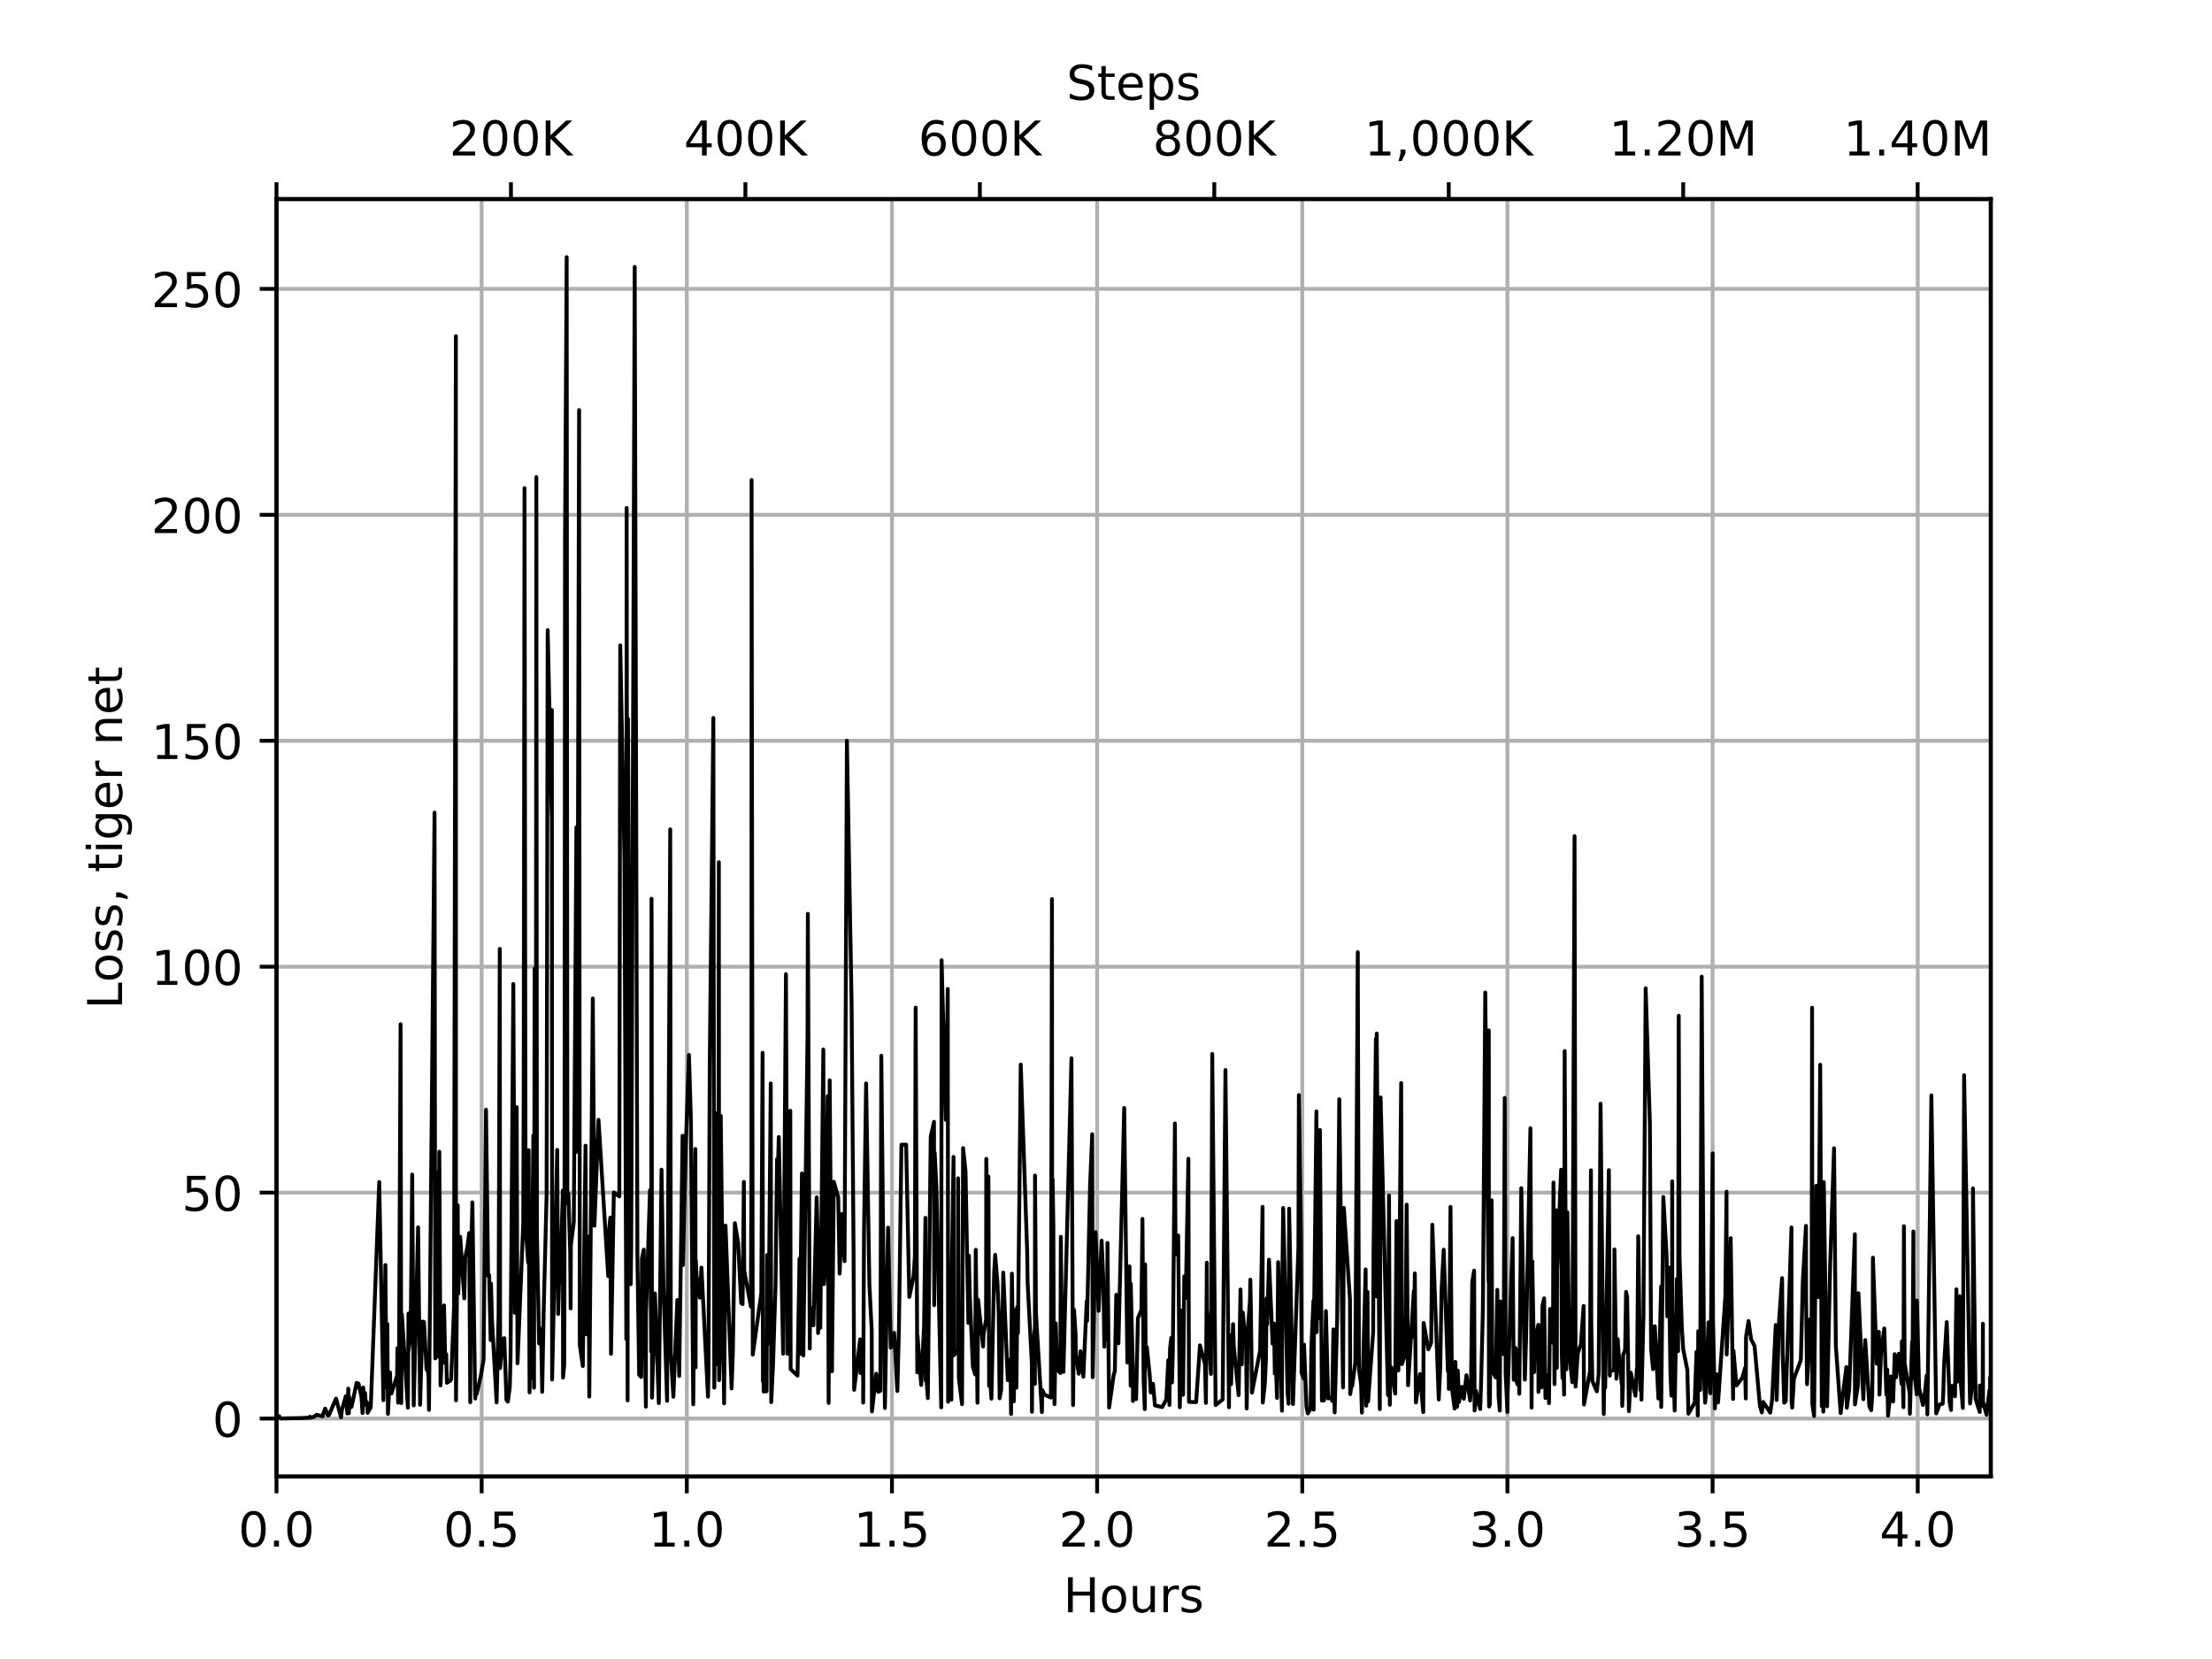 <?xml version="1.0" encoding="utf-8" standalone="no"?>
<!DOCTYPE svg PUBLIC "-//W3C//DTD SVG 1.1//EN"
  "http://www.w3.org/Graphics/SVG/1.1/DTD/svg11.dtd">
<!-- Created with matplotlib (https://matplotlib.org/) -->
<svg height="345.6pt" version="1.1" viewBox="0 0 460.8 345.6" width="460.8pt" xmlns="http://www.w3.org/2000/svg" xmlns:xlink="http://www.w3.org/1999/xlink">
 <defs>
  <style type="text/css">
*{stroke-linecap:butt;stroke-linejoin:round;}
  </style>
 </defs>
 <g id="figure_1">
  <g id="patch_1">
   <path d="M 0 345.6
L 460.8 345.6
L 460.8 0
L 0 0
z
" style="fill:#ffffff;"/>
  </g>
  <g id="axes_1">
   <g id="patch_2">
    <path d="M 57.6 307.584
L 414.72 307.584
L 414.72 41.472
L 57.6 41.472
z
" style="fill:#ffffff;"/>
   </g>
   <g id="matplotlib.axis_1">
    <g id="xtick_1">
     <g id="line2d_1">
      <path clip-path="url(#pc506b46310)" d="M 57.6 307.584
L 57.6 41.472
" style="fill:none;stroke:#b0b0b0;stroke-linecap:square;stroke-width:0.8;"/>
     </g>
     <g id="line2d_2">
      <defs>
       <path d="M 0 0
L 0 3.5
" id="maa3b38668f" style="stroke:#000000;stroke-width:0.8;"/>
      </defs>
      <g>
       <use style="stroke:#000000;stroke-width:0.8;" x="57.6" xlink:href="#maa3b38668f" y="307.584"/>
      </g>
     </g>
     <g id="text_1">
      <!-- 0.0 -->
      <defs>
       <path d="M 31.781 66.406
Q 24.172 66.406 20.328 58.906
Q 16.5 51.422 16.5 36.375
Q 16.5 21.391 20.328 13.891
Q 24.172 6.391 31.781 6.391
Q 39.453 6.391 43.281 13.891
Q 47.125 21.391 47.125 36.375
Q 47.125 51.422 43.281 58.906
Q 39.453 66.406 31.781 66.406
z
M 31.781 74.219
Q 44.047 74.219 50.516 64.516
Q 56.984 54.828 56.984 36.375
Q 56.984 17.969 50.516 8.266
Q 44.047 -1.422 31.781 -1.422
Q 19.531 -1.422 13.062 8.266
Q 6.594 17.969 6.594 36.375
Q 6.594 54.828 13.062 64.516
Q 19.531 74.219 31.781 74.219
z
" id="DejaVuSans-48"/>
       <path d="M 10.688 12.406
L 21 12.406
L 21 0
L 10.688 0
z
" id="DejaVuSans-46"/>
      </defs>
      <g transform="translate(49.648 322.182)scale(0.1 -0.1)">
       <use xlink:href="#DejaVuSans-48"/>
       <use x="63.623" xlink:href="#DejaVuSans-46"/>
       <use x="95.41" xlink:href="#DejaVuSans-48"/>
      </g>
     </g>
    </g>
    <g id="xtick_2">
     <g id="line2d_3">
      <path clip-path="url(#pc506b46310)" d="M 100.338 307.584
L 100.338 41.472
" style="fill:none;stroke:#b0b0b0;stroke-linecap:square;stroke-width:0.8;"/>
     </g>
     <g id="line2d_4">
      <g>
       <use style="stroke:#000000;stroke-width:0.8;" x="100.338" xlink:href="#maa3b38668f" y="307.584"/>
      </g>
     </g>
     <g id="text_2">
      <!-- 0.5 -->
      <defs>
       <path d="M 10.797 72.906
L 49.516 72.906
L 49.516 64.594
L 19.828 64.594
L 19.828 46.734
Q 21.969 47.469 24.109 47.828
Q 26.266 48.188 28.422 48.188
Q 40.625 48.188 47.75 41.5
Q 54.891 34.812 54.891 23.391
Q 54.891 11.625 47.562 5.094
Q 40.234 -1.422 26.906 -1.422
Q 22.312 -1.422 17.547 -0.641
Q 12.797 0.141 7.719 1.703
L 7.719 11.625
Q 12.109 9.234 16.797 8.062
Q 21.484 6.891 26.703 6.891
Q 35.156 6.891 40.078 11.328
Q 45.016 15.766 45.016 23.391
Q 45.016 31 40.078 35.438
Q 35.156 39.891 26.703 39.891
Q 22.75 39.891 18.812 39.016
Q 14.891 38.141 10.797 36.281
z
" id="DejaVuSans-53"/>
      </defs>
      <g transform="translate(92.386 322.182)scale(0.1 -0.1)">
       <use xlink:href="#DejaVuSans-48"/>
       <use x="63.623" xlink:href="#DejaVuSans-46"/>
       <use x="95.41" xlink:href="#DejaVuSans-53"/>
      </g>
     </g>
    </g>
    <g id="xtick_3">
     <g id="line2d_5">
      <path clip-path="url(#pc506b46310)" d="M 143.075 307.584
L 143.075 41.472
" style="fill:none;stroke:#b0b0b0;stroke-linecap:square;stroke-width:0.8;"/>
     </g>
     <g id="line2d_6">
      <g>
       <use style="stroke:#000000;stroke-width:0.8;" x="143.075" xlink:href="#maa3b38668f" y="307.584"/>
      </g>
     </g>
     <g id="text_3">
      <!-- 1.0 -->
      <defs>
       <path d="M 12.406 8.297
L 28.516 8.297
L 28.516 63.922
L 10.984 60.406
L 10.984 69.391
L 28.422 72.906
L 38.281 72.906
L 38.281 8.297
L 54.391 8.297
L 54.391 0
L 12.406 0
z
" id="DejaVuSans-49"/>
      </defs>
      <g transform="translate(135.123 322.182)scale(0.1 -0.1)">
       <use xlink:href="#DejaVuSans-49"/>
       <use x="63.623" xlink:href="#DejaVuSans-46"/>
       <use x="95.41" xlink:href="#DejaVuSans-48"/>
      </g>
     </g>
    </g>
    <g id="xtick_4">
     <g id="line2d_7">
      <path clip-path="url(#pc506b46310)" d="M 185.813 307.584
L 185.813 41.472
" style="fill:none;stroke:#b0b0b0;stroke-linecap:square;stroke-width:0.8;"/>
     </g>
     <g id="line2d_8">
      <g>
       <use style="stroke:#000000;stroke-width:0.8;" x="185.813" xlink:href="#maa3b38668f" y="307.584"/>
      </g>
     </g>
     <g id="text_4">
      <!-- 1.5 -->
      <g transform="translate(177.861 322.182)scale(0.1 -0.1)">
       <use xlink:href="#DejaVuSans-49"/>
       <use x="63.623" xlink:href="#DejaVuSans-46"/>
       <use x="95.41" xlink:href="#DejaVuSans-53"/>
      </g>
     </g>
    </g>
    <g id="xtick_5">
     <g id="line2d_9">
      <path clip-path="url(#pc506b46310)" d="M 228.55 307.584
L 228.55 41.472
" style="fill:none;stroke:#b0b0b0;stroke-linecap:square;stroke-width:0.8;"/>
     </g>
     <g id="line2d_10">
      <g>
       <use style="stroke:#000000;stroke-width:0.8;" x="228.55" xlink:href="#maa3b38668f" y="307.584"/>
      </g>
     </g>
     <g id="text_5">
      <!-- 2.0 -->
      <defs>
       <path d="M 19.188 8.297
L 53.609 8.297
L 53.609 0
L 7.328 0
L 7.328 8.297
Q 12.938 14.109 22.625 23.891
Q 32.328 33.688 34.812 36.531
Q 39.547 41.844 41.422 45.531
Q 43.312 49.219 43.312 52.781
Q 43.312 58.594 39.234 62.25
Q 35.156 65.922 28.609 65.922
Q 23.969 65.922 18.812 64.312
Q 13.672 62.703 7.812 59.422
L 7.812 69.391
Q 13.766 71.781 18.938 73
Q 24.125 74.219 28.422 74.219
Q 39.75 74.219 46.484 68.547
Q 53.219 62.891 53.219 53.422
Q 53.219 48.922 51.531 44.891
Q 49.859 40.875 45.406 35.406
Q 44.188 33.984 37.641 27.219
Q 31.109 20.453 19.188 8.297
z
" id="DejaVuSans-50"/>
      </defs>
      <g transform="translate(220.598 322.182)scale(0.1 -0.1)">
       <use xlink:href="#DejaVuSans-50"/>
       <use x="63.623" xlink:href="#DejaVuSans-46"/>
       <use x="95.41" xlink:href="#DejaVuSans-48"/>
      </g>
     </g>
    </g>
    <g id="xtick_6">
     <g id="line2d_11">
      <path clip-path="url(#pc506b46310)" d="M 271.288 307.584
L 271.288 41.472
" style="fill:none;stroke:#b0b0b0;stroke-linecap:square;stroke-width:0.8;"/>
     </g>
     <g id="line2d_12">
      <g>
       <use style="stroke:#000000;stroke-width:0.8;" x="271.288" xlink:href="#maa3b38668f" y="307.584"/>
      </g>
     </g>
     <g id="text_6">
      <!-- 2.5 -->
      <g transform="translate(263.336 322.182)scale(0.1 -0.1)">
       <use xlink:href="#DejaVuSans-50"/>
       <use x="63.623" xlink:href="#DejaVuSans-46"/>
       <use x="95.41" xlink:href="#DejaVuSans-53"/>
      </g>
     </g>
    </g>
    <g id="xtick_7">
     <g id="line2d_13">
      <path clip-path="url(#pc506b46310)" d="M 314.025 307.584
L 314.025 41.472
" style="fill:none;stroke:#b0b0b0;stroke-linecap:square;stroke-width:0.8;"/>
     </g>
     <g id="line2d_14">
      <g>
       <use style="stroke:#000000;stroke-width:0.8;" x="314.025" xlink:href="#maa3b38668f" y="307.584"/>
      </g>
     </g>
     <g id="text_7">
      <!-- 3.0 -->
      <defs>
       <path d="M 40.578 39.312
Q 47.656 37.797 51.625 33
Q 55.609 28.219 55.609 21.188
Q 55.609 10.406 48.188 4.484
Q 40.766 -1.422 27.094 -1.422
Q 22.516 -1.422 17.656 -0.516
Q 12.797 0.391 7.625 2.203
L 7.625 11.719
Q 11.719 9.328 16.594 8.109
Q 21.484 6.891 26.812 6.891
Q 36.078 6.891 40.938 10.547
Q 45.797 14.203 45.797 21.188
Q 45.797 27.641 41.281 31.266
Q 36.766 34.906 28.719 34.906
L 20.219 34.906
L 20.219 43.016
L 29.109 43.016
Q 36.375 43.016 40.234 45.922
Q 44.094 48.828 44.094 54.297
Q 44.094 59.906 40.109 62.906
Q 36.141 65.922 28.719 65.922
Q 24.656 65.922 20.016 65.031
Q 15.375 64.156 9.812 62.312
L 9.812 71.094
Q 15.438 72.656 20.344 73.438
Q 25.25 74.219 29.594 74.219
Q 40.828 74.219 47.359 69.109
Q 53.906 64.016 53.906 55.328
Q 53.906 49.266 50.438 45.094
Q 46.969 40.922 40.578 39.312
z
" id="DejaVuSans-51"/>
      </defs>
      <g transform="translate(306.074 322.182)scale(0.1 -0.1)">
       <use xlink:href="#DejaVuSans-51"/>
       <use x="63.623" xlink:href="#DejaVuSans-46"/>
       <use x="95.41" xlink:href="#DejaVuSans-48"/>
      </g>
     </g>
    </g>
    <g id="xtick_8">
     <g id="line2d_15">
      <path clip-path="url(#pc506b46310)" d="M 356.763 307.584
L 356.763 41.472
" style="fill:none;stroke:#b0b0b0;stroke-linecap:square;stroke-width:0.8;"/>
     </g>
     <g id="line2d_16">
      <g>
       <use style="stroke:#000000;stroke-width:0.8;" x="356.763" xlink:href="#maa3b38668f" y="307.584"/>
      </g>
     </g>
     <g id="text_8">
      <!-- 3.5 -->
      <g transform="translate(348.811 322.182)scale(0.1 -0.1)">
       <use xlink:href="#DejaVuSans-51"/>
       <use x="63.623" xlink:href="#DejaVuSans-46"/>
       <use x="95.41" xlink:href="#DejaVuSans-53"/>
      </g>
     </g>
    </g>
    <g id="xtick_9">
     <g id="line2d_17">
      <path clip-path="url(#pc506b46310)" d="M 399.5 307.584
L 399.5 41.472
" style="fill:none;stroke:#b0b0b0;stroke-linecap:square;stroke-width:0.8;"/>
     </g>
     <g id="line2d_18">
      <g>
       <use style="stroke:#000000;stroke-width:0.8;" x="399.5" xlink:href="#maa3b38668f" y="307.584"/>
      </g>
     </g>
     <g id="text_9">
      <!-- 4.0 -->
      <defs>
       <path d="M 37.797 64.312
L 12.891 25.391
L 37.797 25.391
z
M 35.203 72.906
L 47.609 72.906
L 47.609 25.391
L 58.016 25.391
L 58.016 17.188
L 47.609 17.188
L 47.609 0
L 37.797 0
L 37.797 17.188
L 4.891 17.188
L 4.891 26.703
z
" id="DejaVuSans-52"/>
      </defs>
      <g transform="translate(391.549 322.182)scale(0.1 -0.1)">
       <use xlink:href="#DejaVuSans-52"/>
       <use x="63.623" xlink:href="#DejaVuSans-46"/>
       <use x="95.41" xlink:href="#DejaVuSans-48"/>
      </g>
     </g>
    </g>
    <g id="text_10">
     <!-- Hours -->
     <defs>
      <path d="M 9.812 72.906
L 19.672 72.906
L 19.672 43.016
L 55.516 43.016
L 55.516 72.906
L 65.375 72.906
L 65.375 0
L 55.516 0
L 55.516 34.719
L 19.672 34.719
L 19.672 0
L 9.812 0
z
" id="DejaVuSans-72"/>
      <path d="M 30.609 48.391
Q 23.391 48.391 19.188 42.75
Q 14.984 37.109 14.984 27.297
Q 14.984 17.484 19.156 11.844
Q 23.344 6.203 30.609 6.203
Q 37.797 6.203 41.984 11.859
Q 46.188 17.531 46.188 27.297
Q 46.188 37.016 41.984 42.703
Q 37.797 48.391 30.609 48.391
z
M 30.609 56
Q 42.328 56 49.016 48.375
Q 55.719 40.766 55.719 27.297
Q 55.719 13.875 49.016 6.219
Q 42.328 -1.422 30.609 -1.422
Q 18.844 -1.422 12.172 6.219
Q 5.516 13.875 5.516 27.297
Q 5.516 40.766 12.172 48.375
Q 18.844 56 30.609 56
z
" id="DejaVuSans-111"/>
      <path d="M 8.5 21.578
L 8.5 54.688
L 17.484 54.688
L 17.484 21.922
Q 17.484 14.156 20.5 10.266
Q 23.531 6.391 29.594 6.391
Q 36.859 6.391 41.078 11.031
Q 45.312 15.672 45.312 23.688
L 45.312 54.688
L 54.297 54.688
L 54.297 0
L 45.312 0
L 45.312 8.406
Q 42.047 3.422 37.719 1
Q 33.406 -1.422 27.688 -1.422
Q 18.266 -1.422 13.375 4.438
Q 8.5 10.297 8.5 21.578
z
M 31.109 56
z
" id="DejaVuSans-117"/>
      <path d="M 41.109 46.297
Q 39.594 47.172 37.812 47.578
Q 36.031 48 33.891 48
Q 26.266 48 22.188 43.047
Q 18.109 38.094 18.109 28.812
L 18.109 0
L 9.078 0
L 9.078 54.688
L 18.109 54.688
L 18.109 46.188
Q 20.953 51.172 25.484 53.578
Q 30.031 56 36.531 56
Q 37.453 56 38.578 55.875
Q 39.703 55.766 41.062 55.516
z
" id="DejaVuSans-114"/>
      <path d="M 44.281 53.078
L 44.281 44.578
Q 40.484 46.531 36.375 47.5
Q 32.281 48.484 27.875 48.484
Q 21.188 48.484 17.844 46.438
Q 14.5 44.391 14.5 40.281
Q 14.5 37.156 16.891 35.375
Q 19.281 33.594 26.516 31.984
L 29.594 31.297
Q 39.156 29.25 43.188 25.516
Q 47.219 21.781 47.219 15.094
Q 47.219 7.469 41.188 3.016
Q 35.156 -1.422 24.609 -1.422
Q 20.219 -1.422 15.453 -0.562
Q 10.688 0.297 5.422 2
L 5.422 11.281
Q 10.406 8.688 15.234 7.391
Q 20.062 6.109 24.812 6.109
Q 31.156 6.109 34.562 8.281
Q 37.984 10.453 37.984 14.406
Q 37.984 18.062 35.516 20.016
Q 33.062 21.969 24.703 23.781
L 21.578 24.516
Q 13.234 26.266 9.516 29.906
Q 5.812 33.547 5.812 39.891
Q 5.812 47.609 11.281 51.797
Q 16.75 56 26.812 56
Q 31.781 56 36.172 55.266
Q 40.578 54.547 44.281 53.078
z
" id="DejaVuSans-115"/>
     </defs>
     <g transform="translate(221.512 335.861)scale(0.1 -0.1)">
      <use xlink:href="#DejaVuSans-72"/>
      <use x="75.195" xlink:href="#DejaVuSans-111"/>
      <use x="136.377" xlink:href="#DejaVuSans-117"/>
      <use x="199.756" xlink:href="#DejaVuSans-114"/>
      <use x="240.869" xlink:href="#DejaVuSans-115"/>
     </g>
    </g>
   </g>
   <g id="matplotlib.axis_2">
    <g id="ytick_1">
     <g id="line2d_19">
      <path clip-path="url(#pc506b46310)" d="M 57.6 295.508
L 414.72 295.508
" style="fill:none;stroke:#b0b0b0;stroke-linecap:square;stroke-width:0.8;"/>
     </g>
     <g id="line2d_20">
      <defs>
       <path d="M 0 0
L -3.5 0
" id="m62d8c28e99" style="stroke:#000000;stroke-width:0.8;"/>
      </defs>
      <g>
       <use style="stroke:#000000;stroke-width:0.8;" x="57.6" xlink:href="#m62d8c28e99" y="295.508"/>
      </g>
     </g>
     <g id="text_11">
      <!-- 0 -->
      <g transform="translate(44.237 299.308)scale(0.1 -0.1)">
       <use xlink:href="#DejaVuSans-48"/>
      </g>
     </g>
    </g>
    <g id="ytick_2">
     <g id="line2d_21">
      <path clip-path="url(#pc506b46310)" d="M 57.6 248.443
L 414.72 248.443
" style="fill:none;stroke:#b0b0b0;stroke-linecap:square;stroke-width:0.8;"/>
     </g>
     <g id="line2d_22">
      <g>
       <use style="stroke:#000000;stroke-width:0.8;" x="57.6" xlink:href="#m62d8c28e99" y="248.443"/>
      </g>
     </g>
     <g id="text_12">
      <!-- 50 -->
      <g transform="translate(37.875 252.242)scale(0.1 -0.1)">
       <use xlink:href="#DejaVuSans-53"/>
       <use x="63.623" xlink:href="#DejaVuSans-48"/>
      </g>
     </g>
    </g>
    <g id="ytick_3">
     <g id="line2d_23">
      <path clip-path="url(#pc506b46310)" d="M 57.6 201.377
L 414.72 201.377
" style="fill:none;stroke:#b0b0b0;stroke-linecap:square;stroke-width:0.8;"/>
     </g>
     <g id="line2d_24">
      <g>
       <use style="stroke:#000000;stroke-width:0.8;" x="57.6" xlink:href="#m62d8c28e99" y="201.377"/>
      </g>
     </g>
     <g id="text_13">
      <!-- 100 -->
      <g transform="translate(31.512 205.177)scale(0.1 -0.1)">
       <use xlink:href="#DejaVuSans-49"/>
       <use x="63.623" xlink:href="#DejaVuSans-48"/>
       <use x="127.246" xlink:href="#DejaVuSans-48"/>
      </g>
     </g>
    </g>
    <g id="ytick_4">
     <g id="line2d_25">
      <path clip-path="url(#pc506b46310)" d="M 57.6 154.312
L 414.72 154.312
" style="fill:none;stroke:#b0b0b0;stroke-linecap:square;stroke-width:0.8;"/>
     </g>
     <g id="line2d_26">
      <g>
       <use style="stroke:#000000;stroke-width:0.8;" x="57.6" xlink:href="#m62d8c28e99" y="154.312"/>
      </g>
     </g>
     <g id="text_14">
      <!-- 150 -->
      <g transform="translate(31.512 158.111)scale(0.1 -0.1)">
       <use xlink:href="#DejaVuSans-49"/>
       <use x="63.623" xlink:href="#DejaVuSans-53"/>
       <use x="127.246" xlink:href="#DejaVuSans-48"/>
      </g>
     </g>
    </g>
    <g id="ytick_5">
     <g id="line2d_27">
      <path clip-path="url(#pc506b46310)" d="M 57.6 107.246
L 414.72 107.246
" style="fill:none;stroke:#b0b0b0;stroke-linecap:square;stroke-width:0.8;"/>
     </g>
     <g id="line2d_28">
      <g>
       <use style="stroke:#000000;stroke-width:0.8;" x="57.6" xlink:href="#m62d8c28e99" y="107.246"/>
      </g>
     </g>
     <g id="text_15">
      <!-- 200 -->
      <g transform="translate(31.512 111.045)scale(0.1 -0.1)">
       <use xlink:href="#DejaVuSans-50"/>
       <use x="63.623" xlink:href="#DejaVuSans-48"/>
       <use x="127.246" xlink:href="#DejaVuSans-48"/>
      </g>
     </g>
    </g>
    <g id="ytick_6">
     <g id="line2d_29">
      <path clip-path="url(#pc506b46310)" d="M 57.6 60.181
L 414.72 60.181
" style="fill:none;stroke:#b0b0b0;stroke-linecap:square;stroke-width:0.8;"/>
     </g>
     <g id="line2d_30">
      <g>
       <use style="stroke:#000000;stroke-width:0.8;" x="57.6" xlink:href="#m62d8c28e99" y="60.181"/>
      </g>
     </g>
     <g id="text_16">
      <!-- 250 -->
      <g transform="translate(31.512 63.98)scale(0.1 -0.1)">
       <use xlink:href="#DejaVuSans-50"/>
       <use x="63.623" xlink:href="#DejaVuSans-53"/>
       <use x="127.246" xlink:href="#DejaVuSans-48"/>
      </g>
     </g>
    </g>
    <g id="text_17">
     <!-- Loss, tiger net -->
     <defs>
      <path d="M 9.812 72.906
L 19.672 72.906
L 19.672 8.297
L 55.172 8.297
L 55.172 0
L 9.812 0
z
" id="DejaVuSans-76"/>
      <path d="M 11.719 12.406
L 22.016 12.406
L 22.016 4
L 14.016 -11.625
L 7.719 -11.625
L 11.719 4
z
" id="DejaVuSans-44"/>
      <path id="DejaVuSans-32"/>
      <path d="M 18.312 70.219
L 18.312 54.688
L 36.812 54.688
L 36.812 47.703
L 18.312 47.703
L 18.312 18.016
Q 18.312 11.328 20.141 9.422
Q 21.969 7.516 27.594 7.516
L 36.812 7.516
L 36.812 0
L 27.594 0
Q 17.188 0 13.234 3.875
Q 9.281 7.766 9.281 18.016
L 9.281 47.703
L 2.688 47.703
L 2.688 54.688
L 9.281 54.688
L 9.281 70.219
z
" id="DejaVuSans-116"/>
      <path d="M 9.422 54.688
L 18.406 54.688
L 18.406 0
L 9.422 0
z
M 9.422 75.984
L 18.406 75.984
L 18.406 64.594
L 9.422 64.594
z
" id="DejaVuSans-105"/>
      <path d="M 45.406 27.984
Q 45.406 37.75 41.375 43.109
Q 37.359 48.484 30.078 48.484
Q 22.859 48.484 18.828 43.109
Q 14.797 37.75 14.797 27.984
Q 14.797 18.266 18.828 12.891
Q 22.859 7.516 30.078 7.516
Q 37.359 7.516 41.375 12.891
Q 45.406 18.266 45.406 27.984
z
M 54.391 6.781
Q 54.391 -7.172 48.188 -13.984
Q 42 -20.797 29.203 -20.797
Q 24.469 -20.797 20.266 -20.094
Q 16.062 -19.391 12.109 -17.922
L 12.109 -9.188
Q 16.062 -11.328 19.922 -12.344
Q 23.781 -13.375 27.781 -13.375
Q 36.625 -13.375 41.016 -8.766
Q 45.406 -4.156 45.406 5.172
L 45.406 9.625
Q 42.625 4.781 38.281 2.391
Q 33.938 0 27.875 0
Q 17.828 0 11.672 7.656
Q 5.516 15.328 5.516 27.984
Q 5.516 40.672 11.672 48.328
Q 17.828 56 27.875 56
Q 33.938 56 38.281 53.609
Q 42.625 51.219 45.406 46.391
L 45.406 54.688
L 54.391 54.688
z
" id="DejaVuSans-103"/>
      <path d="M 56.203 29.594
L 56.203 25.203
L 14.891 25.203
Q 15.484 15.922 20.484 11.062
Q 25.484 6.203 34.422 6.203
Q 39.594 6.203 44.453 7.469
Q 49.312 8.734 54.109 11.281
L 54.109 2.781
Q 49.266 0.734 44.188 -0.344
Q 39.109 -1.422 33.891 -1.422
Q 20.797 -1.422 13.156 6.188
Q 5.516 13.812 5.516 26.812
Q 5.516 40.234 12.766 48.109
Q 20.016 56 32.328 56
Q 43.359 56 49.781 48.891
Q 56.203 41.797 56.203 29.594
z
M 47.219 32.234
Q 47.125 39.594 43.094 43.984
Q 39.062 48.391 32.422 48.391
Q 24.906 48.391 20.391 44.141
Q 15.875 39.891 15.188 32.172
z
" id="DejaVuSans-101"/>
      <path d="M 54.891 33.016
L 54.891 0
L 45.906 0
L 45.906 32.719
Q 45.906 40.484 42.875 44.328
Q 39.844 48.188 33.797 48.188
Q 26.516 48.188 22.312 43.547
Q 18.109 38.922 18.109 30.906
L 18.109 0
L 9.078 0
L 9.078 54.688
L 18.109 54.688
L 18.109 46.188
Q 21.344 51.125 25.703 53.562
Q 30.078 56 35.797 56
Q 45.219 56 50.047 50.172
Q 54.891 44.344 54.891 33.016
z
" id="DejaVuSans-110"/>
     </defs>
     <g transform="translate(25.433 210.21)rotate(-90)scale(0.1 -0.1)">
      <use xlink:href="#DejaVuSans-76"/>
      <use x="55.697" xlink:href="#DejaVuSans-111"/>
      <use x="116.879" xlink:href="#DejaVuSans-115"/>
      <use x="168.979" xlink:href="#DejaVuSans-115"/>
      <use x="221.078" xlink:href="#DejaVuSans-44"/>
      <use x="252.865" xlink:href="#DejaVuSans-32"/>
      <use x="284.652" xlink:href="#DejaVuSans-116"/>
      <use x="323.861" xlink:href="#DejaVuSans-105"/>
      <use x="351.645" xlink:href="#DejaVuSans-103"/>
      <use x="415.121" xlink:href="#DejaVuSans-101"/>
      <use x="476.645" xlink:href="#DejaVuSans-114"/>
      <use x="517.758" xlink:href="#DejaVuSans-32"/>
      <use x="549.545" xlink:href="#DejaVuSans-110"/>
      <use x="612.924" xlink:href="#DejaVuSans-101"/>
      <use x="674.447" xlink:href="#DejaVuSans-116"/>
     </g>
    </g>
   </g>
   <g id="line2d_31">
    <path clip-path="url(#pc506b46310)" d="M 57.6 295.299
L 58.17 295.02
L 58.241 295.25
L 58.502 295.488
L 62.757 295.407
L 64.527 295.325
L 64.575 295.122
L 64.767 295.322
L 65.466 295.122
L 65.945 294.732
L 67.244 295.047
L 67.268 294.641
L 67.747 293.432
L 68.256 294.842
L 68.28 294.257
L 68.519 294.812
L 70.005 291.35
L 71.036 295.257
L 71.227 293.724
L 72.025 290.862
L 72.361 294.462
L 72.552 289.277
L 72.676 294.392
L 72.724 290.969
L 73.012 293.215
L 73.252 293.018
L 74.292 288.069
L 74.485 288.524
L 74.674 288.206
L 75.299 290.964
L 75.515 294.361
L 75.613 293.28
L 75.661 289.038
L 75.996 292.417
L 76.044 290.166
L 76.212 292.613
L 76.412 292.102
L 76.556 292.39
L 76.58 294.314
L 77.234 293.181
L 79 246.225
L 79.87 291.689
L 80.285 263.524
L 80.499 289.004
L 80.523 288.01
L 80.668 286.067
L 80.694 275.833
L 80.814 294.553
L 81.25 285.916
L 81.322 288.639
L 81.539 290.285
L 82.721 286.562
L 82.794 280.846
L 82.939 292.205
L 83.083 291.804
L 83.444 213.358
L 83.589 292.291
L 83.715 273.787
L 84.971 293.245
L 85.091 273.625
L 85.116 281.368
L 85.551 277.632
L 85.868 244.676
L 86.184 292.788
L 87.097 255.682
L 87.514 292.647
L 88.006 275.303
L 88.321 275.372
L 88.857 285.289
L 88.932 284.09
L 89.268 286.677
L 89.363 293.7
L 90.524 169.269
L 90.669 282.982
L 90.693 244.09
L 91.231 282.596
L 91.521 239.923
L 91.768 288.611
L 92.495 271.94
L 92.76 283.985
L 92.952 282.078
L 93.098 288.056
L 93.877 287.554
L 93.979 287.156
L 94.579 272.469
L 94.968 70.035
L 94.992 291.713
L 95.353 251.087
L 95.457 269.527
L 95.874 257.667
L 96.72 270.471
L 96.917 261.954
L 97.401 259.559
L 97.743 256.856
L 97.961 292.116
L 98.106 259.678
L 98.229 257.656
L 98.403 250.471
L 98.959 289.612
L 99.007 291.345
L 99.084 289.917
L 99.301 290.392
L 100.147 286.689
L 100.736 283.25
L 101.246 231.166
L 101.679 265.794
L 101.9 265.621
L 102.211 279.161
L 102.284 267.397
L 102.477 274.697
L 103.454 292.154
L 103.865 273.902
L 104.111 197.67
L 104.184 284.987
L 104.663 278.983
L 105.053 278.753
L 105.502 291.624
L 105.792 291.985
L 106.207 288.909
L 106.352 282.918
L 106.936 204.985
L 107.254 273.487
L 107.325 260.226
L 107.349 265.524
L 107.54 261.92
L 107.638 230.641
L 107.807 284.008
L 109 254.951
L 109.099 225.56
L 109.269 101.676
L 109.486 255.319
L 110.026 263.011
L 110.123 239.595
L 110.316 290.064
L 110.519 274.362
L 110.616 287.075
L 111.1 236.528
L 111.245 289.091
L 111.366 201.791
L 111.657 204.708
L 111.73 99.382
L 111.85 256.812
L 112.309 279.875
L 112.703 276.807
L 112.95 289.958
L 113.239 273.919
L 113.869 248.9
L 114.091 131.269
L 114.94 169.999
L 114.964 147.911
L 115.012 287.388
L 116.075 239.534
L 116.271 273.729
L 116.491 265.84
L 116.54 259.253
L 116.661 267.169
L 117.267 247.987
L 117.29 286.984
L 117.533 284.4
L 117.583 267.957
L 117.71 112.005
L 118.048 53.568
L 118.194 250.703
L 118.418 248.643
L 118.78 260.827
L 118.877 272.57
L 118.925 259.392
L 119.533 254.56
L 120.073 172.344
L 120.219 239.942
L 120.638 85.424
L 120.784 280.17
L 121.415 284.57
L 121.975 238.661
L 122.147 277.949
L 122.268 259.89
L 122.59 257.598
L 122.758 290.935
L 123.493 207.997
L 123.83 255.355
L 124.678 233.274
L 126.703 265.848
L 126.922 255.876
L 127.141 253.646
L 127.286 282.033
L 127.874 248.398
L 129.013 249.224
L 129.207 134.436
L 130.083 178.933
L 130.471 278.954
L 130.544 105.812
L 130.74 291.728
L 130.814 149.725
L 131.394 267.52
L 131.491 260.122
L 132.221 55.591
L 132.784 262.01
L 133.145 286.362
L 133.579 286.858
L 133.727 262.155
L 134.113 260.332
L 134.549 293.039
L 134.573 273.917
L 135.408 247.942
L 135.654 281.568
L 135.727 187.217
L 135.753 195.012
L 135.825 291.16
L 136.432 269.443
L 137.246 292.305
L 137.805 243.658
L 138.216 268.308
L 138.966 291.822
L 139.623 172.764
L 139.743 281.793
L 140.274 290.974
L 141.102 270.821
L 141.491 286.647
L 142.198 236.587
L 142.27 263.525
L 142.882 238.235
L 143.516 219.74
L 143.926 233.151
L 144.418 292.546
L 144.858 239.372
L 144.907 284.854
L 144.956 262.565
L 145.102 265.742
L 145.785 270.325
L 146.124 264.058
L 147.489 290.95
L 147.584 286.284
L 147.851 221.787
L 148.606 149.558
L 148.798 289.076
L 149.117 262.785
L 149.237 231.882
L 149.628 284.324
L 149.75 179.613
L 149.798 287.525
L 150.044 279.232
L 150.141 232.435
L 150.841 292.344
L 151.139 255.323
L 152.405 289.249
L 152.671 281.6
L 153.082 254.805
L 153.758 258.811
L 154.402 271.444
L 154.692 271.675
L 154.964 246.218
L 155.039 264.706
L 156.42 272.192
L 156.544 243.127
L 156.567 99.99
L 156.814 282.197
L 158.59 269.437
L 158.862 219.313
L 158.935 287.763
L 159.059 285.255
L 159.083 289.88
L 159.693 289.831
L 159.814 261.448
L 159.886 277.38
L 160.08 279.903
L 160.562 225.697
L 160.659 292.105
L 161.025 284.566
L 161.558 267.691
L 161.872 241.508
L 161.924 247.633
L 162.24 236.861
L 163.142 282.012
L 163.727 202.942
L 164.051 282.021
L 164.632 231.383
L 164.703 285.208
L 166.139 286.578
L 166.551 262.185
L 166.576 282.106
L 167.056 244.456
L 167.127 281.887
L 167.346 282.375
L 168.22 215.994
L 168.291 190.359
L 168.688 280.93
L 168.739 272.296
L 169.444 276.093
L 170.131 249.42
L 170.325 257.131
L 170.422 277.704
L 170.614 270.379
L 170.882 276.627
L 171.515 218.639
L 171.638 267.516
L 172.029 261.613
L 172.418 228.348
L 172.62 292.265
L 172.835 225.027
L 173.322 285.654
L 173.346 281.541
L 173.697 246.185
L 174.621 249.484
L 174.913 265.32
L 175.374 252.901
L 175.938 262.73
L 176.427 154.288
L 177.395 208.467
L 177.811 260.309
L 177.933 289.527
L 179.186 279.008
L 179.258 286.027
L 179.743 283.761
L 179.793 279.607
L 179.818 292.19
L 179.986 257.003
L 180.427 225.696
L 181.107 267.576
L 181.592 277.099
L 181.639 294.035
L 182.539 286.158
L 182.949 289.953
L 183.396 289.731
L 183.589 219.928
L 184.343 293.324
L 185.001 255.731
L 185.56 280.75
L 186.275 277.654
L 186.935 289.781
L 187.272 276.33
L 187.783 238.46
L 188.765 238.454
L 189.427 270.162
L 190.323 265.86
L 190.59 261.554
L 190.747 209.894
L 191.085 285.894
L 191.132 278.244
L 191.907 288.521
L 192.499 276.211
L 192.786 253.7
L 192.836 287.579
L 192.98 287.055
L 193.282 291.258
L 193.887 236.778
L 194.569 233.685
L 194.617 271.89
L 194.713 240.122
L 195.075 247.587
L 196.077 293.177
L 196.151 200.03
L 197.028 233.28
L 197.438 206.007
L 197.512 292.011
L 197.752 276.494
L 198.198 291.569
L 198.222 268.682
L 198.635 241.012
L 198.707 282.341
L 199.53 281.264
L 199.579 245.455
L 199.748 287.06
L 200.408 292.524
L 200.631 239.152
L 201.142 244.027
L 201.725 275.58
L 201.845 261.595
L 201.997 268.924
L 202.656 284.667
L 203.147 286.308
L 203.267 260.351
L 203.627 292.213
L 203.747 270.713
L 204.795 280.525
L 204.894 277.967
L 205.413 274.932
L 205.461 241.4
L 205.854 261.157
L 205.903 245.088
L 206.047 288.711
L 206.095 284.991
L 206.533 291.367
L 207.094 265.204
L 207.311 261.395
L 207.78 267.014
L 208.048 273.496
L 208.242 291.294
L 208.558 289.579
L 208.996 265.107
L 209.943 287.526
L 210.501 283.162
L 210.623 294.561
L 210.794 265.32
L 211.205 291.937
L 211.471 272.9
L 211.74 289.093
L 211.909 272.269
L 212.054 277.708
L 212.638 221.773
L 213.974 260.488
L 214.071 267.238
L 214.951 284.084
L 214.975 294.1
L 215.076 282.009
L 215.564 276.93
L 215.59 288.294
L 215.614 244.883
L 215.807 273.511
L 217.051 294.174
L 217.123 289.578
L 217.603 290.55
L 218.921 291.136
L 219.141 187.3
L 219.189 267.965
L 219.286 245.677
L 219.432 255.304
L 219.508 277.837
L 219.677 292.523
L 219.943 275.682
L 220.238 285.264
L 220.895 286.038
L 220.993 257.639
L 221.26 283.225
L 221.534 285.78
L 223.203 220.455
L 223.542 292.717
L 223.735 272.841
L 224.077 278.164
L 224.1 282.156
L 224.725 286.18
L 225.067 281.492
L 225.681 286.795
L 226.383 271.074
L 226.455 275.157
L 227.081 246.886
L 227.526 236.278
L 227.624 286.899
L 228.229 256.676
L 228.863 273.075
L 229.492 258.441
L 229.857 267.107
L 230.05 280.543
L 230.073 268.287
L 230.611 279.15
L 230.708 258.932
L 231.047 293.212
L 232.012 286.354
L 232.24 285.635
L 232.534 269.727
L 232.992 279.834
L 234.191 230.792
L 234.853 283.847
L 235.293 263.803
L 235.535 288.682
L 235.56 267.413
L 235.992 285.131
L 236.02 291.855
L 236.579 286.501
L 236.678 291.469
L 237.045 274.607
L 237.774 272.861
L 237.994 253.918
L 238.239 287.589
L 238.482 293.554
L 238.553 263.399
L 238.674 284.131
L 238.912 280.645
L 239.505 286.481
L 239.724 290.093
L 240.191 288.266
L 240.603 292.777
L 242.104 293.124
L 242.958 291.526
L 243.375 283.347
L 243.617 292.68
L 243.738 280.9
L 244.007 278.686
L 244.149 287.987
L 244.323 281.743
L 244.757 234.029
L 244.883 260.337
L 245.004 261.328
L 245.438 257.378
L 245.775 293.161
L 246.263 272.975
L 246.459 290.557
L 246.706 265.87
L 247.01 270.388
L 247.562 241.382
L 247.682 292.042
L 249.168 292.093
L 249.198 291.75
L 249.973 280.255
L 251.017 284.156
L 251.211 292.264
L 251.404 263.034
L 251.427 272.653
L 252.266 286.218
L 252.533 219.542
L 253.234 292.707
L 254.705 291.543
L 255.285 222.901
L 256.018 293.154
L 256.114 278.111
L 256.455 288.361
L 256.869 275.843
L 257.013 280.428
L 258.031 290.658
L 258.422 268.62
L 258.688 284.227
L 258.906 273.436
L 259.592 280.888
L 259.712 293.412
L 259.76 290.808
L 259.908 277.721
L 260.394 270.822
L 260.466 266.566
L 260.588 272.943
L 260.804 290.116
L 262.508 281.301
L 263.016 251.401
L 263.063 292.179
L 263.499 288.204
L 263.716 283.239
L 263.867 270.466
L 263.988 275.867
L 264.353 262.41
L 265.103 279.921
L 265.398 275.718
L 265.567 286.147
L 265.687 281.255
L 266.031 291.227
L 266.261 262.932
L 267.056 293.882
L 267.083 271.189
L 267.306 251.643
L 268.236 290.353
L 268.432 292.43
L 268.551 251.779
L 269.349 292.487
L 270.484 259.784
L 270.58 228.123
L 271.022 257.614
L 271.15 286.009
L 271.583 287.209
L 271.656 280.106
L 272.172 293.087
L 272.437 294.452
L 273.018 293.49
L 273.187 280.503
L 273.609 270.975
L 273.657 293.672
L 273.733 274.578
L 274.237 231.523
L 274.286 277.522
L 274.408 271.732
L 274.675 274.631
L 274.965 235.397
L 275.38 291.781
L 275.821 291.724
L 275.965 289.081
L 276.211 273.118
L 276.673 291.327
L 277.329 291.097
L 277.526 291.843
L 277.77 276.938
L 278.035 294.235
L 278.557 274.649
L 278.996 228.982
L 279.777 289.017
L 279.802 284.975
L 279.948 251.625
L 281.225 270.699
L 281.274 290.426
L 281.515 288.732
L 281.685 288.748
L 282.34 283.817
L 282.849 198.345
L 283.097 285.253
L 283.536 288.375
L 283.705 294.275
L 284.485 264.441
L 284.61 292.842
L 284.876 269.135
L 284.996 291.948
L 286.057 277.507
L 286.13 261.135
L 286.626 216.402
L 286.772 270.077
L 286.796 215.301
L 287.436 293.556
L 287.606 228.626
L 289.141 290.624
L 289.357 249.048
L 289.525 292.652
L 289.597 287.36
L 289.838 284.838
L 290.649 290.309
L 290.915 254.362
L 291.234 268.622
L 291.308 285.482
L 291.891 225.605
L 292.037 284.169
L 292.595 282.551
L 292.84 273.746
L 293.031 250.937
L 293.326 288.57
L 294.52 268.935
L 294.543 278.499
L 294.734 265.266
L 294.955 292.172
L 295.815 286.242
L 296.493 294.182
L 296.566 275.581
L 297.545 281.095
L 298.136 279.721
L 298.377 255.111
L 299.719 291.546
L 300.034 284.895
L 300.3 268.894
L 300.747 260.334
L 301.622 285.643
L 301.748 272.146
L 301.82 289.349
L 302.164 251.407
L 302.461 289.147
L 303.027 293.437
L 303.176 283.691
L 303.544 293.071
L 303.691 285.535
L 303.934 292.079
L 304.522 288.894
L 304.939 291.394
L 305.486 286.484
L 306.251 291.752
L 306.423 289.487
L 306.694 267.063
L 307.089 264.682
L 307.186 293.84
L 307.359 292.283
L 307.481 289.751
L 308.349 293.538
L 308.52 288.811
L 308.915 272.75
L 309.406 206.766
L 310.094 267.13
L 310.143 214.648
L 310.167 290.763
L 310.216 293.007
L 310.372 292.535
L 310.739 250.033
L 310.861 285.483
L 311.572 286.954
L 311.915 268.688
L 312.188 290.953
L 312.43 293.838
L 312.551 271.115
L 313.242 282.113
L 313.46 228.705
L 313.656 286.248
L 314.025 294.141
L 314.051 291.014
L 315.107 257.913
L 315.336 287.433
L 315.659 280.761
L 315.755 280.971
L 315.876 287.566
L 316.096 288.37
L 316.292 282.672
L 316.494 290.348
L 316.911 247.502
L 317.656 287.401
L 317.906 279.06
L 318.814 235.028
L 319.058 293.248
L 319.205 262.762
L 319.601 285.833
L 319.77 279.341
L 320.465 275.962
L 320.489 289.961
L 320.708 278.975
L 320.832 283.978
L 321.104 289.04
L 321.325 272.016
L 321.674 270.459
L 321.944 291.246
L 322.609 286.381
L 322.681 292.314
L 322.902 272.668
L 323.518 279.741
L 323.616 246.335
L 323.834 288.358
L 324.173 252.12
L 324.319 284.949
L 324.368 264.661
L 325.209 243.671
L 325.355 282.163
L 325.501 287.091
L 325.575 277.374
L 325.824 290.527
L 325.948 218.955
L 326.291 285.262
L 326.515 252.537
L 326.91 281.821
L 327.534 287.942
L 328.008 174.189
L 328.226 288.852
L 328.667 281.958
L 329.329 280.05
L 329.897 272.051
L 329.974 292.595
L 331.228 285.66
L 331.422 243.791
L 331.497 275.823
L 331.719 287.715
L 332.655 289.844
L 333.03 286.208
L 333.427 229.914
L 334.091 294.579
L 334.262 282.476
L 334.385 289.111
L 335.155 243.755
L 335.352 286.575
L 335.4 285.571
L 336.241 285.47
L 336.316 260.279
L 336.73 287.215
L 337.003 278.97
L 337.15 281.422
L 337.841 288.319
L 337.913 287.783
L 337.938 292.888
L 338.083 288.912
L 338.13 282.31
L 338.541 281.181
L 338.743 269.109
L 338.967 270.176
L 339.333 293.981
L 339.727 285.95
L 340.689 290.771
L 340.985 285.158
L 341.033 286.561
L 341.276 257.542
L 341.718 289.595
L 341.888 279.593
L 341.937 291.58
L 342.357 274.356
L 342.822 205.877
L 343.704 234.094
L 343.949 280.973
L 344.368 285.215
L 344.516 276.374
L 344.739 276.289
L 345.475 291.343
L 346.036 268
L 346.06 293.104
L 346.504 249.368
L 347.196 261.724
L 347.319 274.216
L 347.634 268.148
L 347.659 264.061
L 347.978 285.915
L 348.178 290.737
L 348.301 282.595
L 348.35 246.105
L 348.374 273.224
L 348.863 293.844
L 349.331 266.413
L 349.576 281.476
L 349.71 211.592
L 349.884 262.013
L 350.351 276.456
L 350.644 281.046
L 351.506 285.404
L 351.725 294.513
L 353.039 292.18
L 353.407 281.632
L 353.678 294.868
L 353.776 277.318
L 354.174 289.571
L 354.491 203.436
L 354.992 287.21
L 355.212 292.205
L 355.406 289.853
L 355.898 275.478
L 356.29 290.259
L 356.776 240.273
L 356.85 274.615
L 357.244 293.408
L 357.636 286.302
L 357.909 292.15
L 359.417 270.145
L 359.67 248.235
L 359.698 282.164
L 360.534 257.925
L 361.034 291.428
L 361.116 281.396
L 361.73 288.627
L 362.963 286.997
L 363.523 284.957
L 363.68 291.331
L 363.729 278.5
L 364.251 275.199
L 364.785 279.001
L 365.504 280.388
L 366.629 292.888
L 367.022 294.243
L 367.317 292.062
L 368.766 294.283
L 369.16 291.616
L 369.923 276.027
L 370.118 291.652
L 370.633 274.761
L 371.243 266.254
L 371.369 282.092
L 371.687 292.21
L 372.007 291.877
L 372.157 286.813
L 373.2 255.696
L 373.225 292.038
L 373.348 293.243
L 373.714 287.185
L 375.147 283.355
L 375.561 266.869
L 376.219 255.371
L 376.243 269.893
L 376.439 288.358
L 376.729 283.459
L 376.803 276.02
L 377.023 274.864
L 377.392 278.232
L 377.492 209.914
L 377.541 292.452
L 377.909 294.982
L 378.352 246.998
L 378.794 270.217
L 379.185 221.806
L 379.509 292.957
L 379.805 291.585
L 379.83 294.082
L 379.927 246.256
L 380.616 292.98
L 381.256 263.333
L 382.066 239.205
L 382.441 280.421
L 383.444 294.382
L 384.627 284.778
L 384.726 293.27
L 385.217 289.537
L 386.399 257.106
L 386.423 292.571
L 387.068 288.465
L 387.142 269.392
L 388.17 291.478
L 388.561 279.158
L 389.423 292.974
L 389.81 293.766
L 390.007 290.898
L 390.129 281.59
L 390.158 261.996
L 390.97 284.088
L 391.387 277.445
L 391.46 280.441
L 391.533 290.54
L 391.855 281.656
L 392.529 276.74
L 392.97 290.56
L 393.139 285.308
L 393.313 294.898
L 393.706 291.084
L 393.854 286.733
L 394.378 291.963
L 394.703 282.094
L 394.973 286.929
L 395.565 282.002
L 396.126 288.284
L 396.199 279.393
L 396.52 293.142
L 396.62 255.43
L 396.768 283.983
L 397.838 290.369
L 397.862 294.526
L 398.325 279.519
L 398.4 287.133
L 398.596 256.53
L 398.646 282.713
L 398.792 285.924
L 399.284 290.501
L 399.332 270.93
L 399.779 289.12
L 400.596 292.689
L 401.013 289.957
L 401.355 286.547
L 401.503 294.636
L 402.344 228.185
L 403.351 294.445
L 404.038 292.599
L 404.704 292.406
L 404.825 290.098
L 404.971 284.666
L 405.534 275.412
L 406.147 292.131
L 406.441 293.717
L 406.465 290.626
L 406.616 288.705
L 406.842 289.814
L 407.26 290.89
L 407.556 268.588
L 407.704 287.854
L 408.198 270.03
L 408.297 285.909
L 408.888 293.314
L 409.16 223.979
L 410.393 292.38
L 410.982 287.154
L 411.006 247.575
L 411.551 291.429
L 412.414 294.153
L 412.438 288.621
L 413.026 292.883
L 413.075 275.75
L 413.101 291.995
L 413.833 294.722
L 414.446 289.593
L 414.52 293.024
L 414.569 286.985
L 414.72 286.719
L 414.72 286.719
" style="fill:none;stroke:#000000;stroke-linecap:square;stroke-width:0.8;"/>
   </g>
   <g id="patch_3">
    <path d="M 57.6 307.584
L 57.6 41.472
" style="fill:none;stroke:#000000;stroke-linecap:square;stroke-linejoin:miter;stroke-width:0.8;"/>
   </g>
   <g id="patch_4">
    <path d="M 414.72 307.584
L 414.72 41.472
" style="fill:none;stroke:#000000;stroke-linecap:square;stroke-linejoin:miter;stroke-width:0.8;"/>
   </g>
   <g id="patch_5">
    <path d="M 57.6 307.584
L 414.72 307.584
" style="fill:none;stroke:#000000;stroke-linecap:square;stroke-linejoin:miter;stroke-width:0.8;"/>
   </g>
   <g id="patch_6">
    <path d="M 57.6 41.472
L 414.72 41.472
" style="fill:none;stroke:#000000;stroke-linecap:square;stroke-linejoin:miter;stroke-width:0.8;"/>
   </g>
  </g>
  <g id="axes_2">
   <g id="matplotlib.axis_3">
    <g id="xtick_10">
     <g id="line2d_32">
      <defs>
       <path d="M 0 0
L 0 -3.5
" id="m1026d889c3" style="stroke:#000000;stroke-width:0.8;"/>
      </defs>
      <g>
       <use style="stroke:#000000;stroke-width:0.8;" x="57.6" xlink:href="#m1026d889c3" y="41.472"/>
      </g>
     </g>
    </g>
    <g id="xtick_11">
     <g id="line2d_33">
      <g>
       <use style="stroke:#000000;stroke-width:0.8;" x="106.44" xlink:href="#m1026d889c3" y="41.472"/>
      </g>
     </g>
     <g id="text_18">
      <!-- 200K -->
      <defs>
       <path d="M 9.812 72.906
L 19.672 72.906
L 19.672 42.094
L 52.391 72.906
L 65.094 72.906
L 28.906 38.922
L 67.672 0
L 54.688 0
L 19.672 35.109
L 19.672 0
L 9.812 0
z
" id="DejaVuSans-75"/>
      </defs>
      <g transform="translate(93.618 32.392)scale(0.1 -0.1)">
       <use xlink:href="#DejaVuSans-50"/>
       <use x="63.623" xlink:href="#DejaVuSans-48"/>
       <use x="127.246" xlink:href="#DejaVuSans-48"/>
       <use x="190.869" xlink:href="#DejaVuSans-75"/>
      </g>
     </g>
    </g>
    <g id="xtick_12">
     <g id="line2d_34">
      <g>
       <use style="stroke:#000000;stroke-width:0.8;" x="155.281" xlink:href="#m1026d889c3" y="41.472"/>
      </g>
     </g>
     <g id="text_19">
      <!-- 400K -->
      <g transform="translate(142.458 32.392)scale(0.1 -0.1)">
       <use xlink:href="#DejaVuSans-52"/>
       <use x="63.623" xlink:href="#DejaVuSans-48"/>
       <use x="127.246" xlink:href="#DejaVuSans-48"/>
       <use x="190.869" xlink:href="#DejaVuSans-75"/>
      </g>
     </g>
    </g>
    <g id="xtick_13">
     <g id="line2d_35">
      <g>
       <use style="stroke:#000000;stroke-width:0.8;" x="204.121" xlink:href="#m1026d889c3" y="41.472"/>
      </g>
     </g>
     <g id="text_20">
      <!-- 600K -->
      <defs>
       <path d="M 33.016 40.375
Q 26.375 40.375 22.484 35.828
Q 18.609 31.297 18.609 23.391
Q 18.609 15.531 22.484 10.953
Q 26.375 6.391 33.016 6.391
Q 39.656 6.391 43.531 10.953
Q 47.406 15.531 47.406 23.391
Q 47.406 31.297 43.531 35.828
Q 39.656 40.375 33.016 40.375
z
M 52.594 71.297
L 52.594 62.312
Q 48.875 64.062 45.094 64.984
Q 41.312 65.922 37.594 65.922
Q 27.828 65.922 22.672 59.328
Q 17.531 52.734 16.797 39.406
Q 19.672 43.656 24.016 45.922
Q 28.375 48.188 33.594 48.188
Q 44.578 48.188 50.953 41.516
Q 57.328 34.859 57.328 23.391
Q 57.328 12.156 50.688 5.359
Q 44.047 -1.422 33.016 -1.422
Q 20.359 -1.422 13.672 8.266
Q 6.984 17.969 6.984 36.375
Q 6.984 53.656 15.188 63.938
Q 23.391 74.219 37.203 74.219
Q 40.922 74.219 44.703 73.484
Q 48.484 72.75 52.594 71.297
z
" id="DejaVuSans-54"/>
      </defs>
      <g transform="translate(191.298 32.392)scale(0.1 -0.1)">
       <use xlink:href="#DejaVuSans-54"/>
       <use x="63.623" xlink:href="#DejaVuSans-48"/>
       <use x="127.246" xlink:href="#DejaVuSans-48"/>
       <use x="190.869" xlink:href="#DejaVuSans-75"/>
      </g>
     </g>
    </g>
    <g id="xtick_14">
     <g id="line2d_36">
      <g>
       <use style="stroke:#000000;stroke-width:0.8;" x="252.961" xlink:href="#m1026d889c3" y="41.472"/>
      </g>
     </g>
     <g id="text_21">
      <!-- 800K -->
      <defs>
       <path d="M 31.781 34.625
Q 24.75 34.625 20.719 30.859
Q 16.703 27.094 16.703 20.516
Q 16.703 13.922 20.719 10.156
Q 24.75 6.391 31.781 6.391
Q 38.812 6.391 42.859 10.172
Q 46.922 13.969 46.922 20.516
Q 46.922 27.094 42.891 30.859
Q 38.875 34.625 31.781 34.625
z
M 21.922 38.812
Q 15.578 40.375 12.031 44.719
Q 8.5 49.078 8.5 55.328
Q 8.5 64.062 14.719 69.141
Q 20.953 74.219 31.781 74.219
Q 42.672 74.219 48.875 69.141
Q 55.078 64.062 55.078 55.328
Q 55.078 49.078 51.531 44.719
Q 48 40.375 41.703 38.812
Q 48.828 37.156 52.797 32.312
Q 56.781 27.484 56.781 20.516
Q 56.781 9.906 50.312 4.234
Q 43.844 -1.422 31.781 -1.422
Q 19.734 -1.422 13.25 4.234
Q 6.781 9.906 6.781 20.516
Q 6.781 27.484 10.781 32.312
Q 14.797 37.156 21.922 38.812
z
M 18.312 54.391
Q 18.312 48.734 21.844 45.562
Q 25.391 42.391 31.781 42.391
Q 38.141 42.391 41.719 45.562
Q 45.312 48.734 45.312 54.391
Q 45.312 60.062 41.719 63.234
Q 38.141 66.406 31.781 66.406
Q 25.391 66.406 21.844 63.234
Q 18.312 60.062 18.312 54.391
z
" id="DejaVuSans-56"/>
      </defs>
      <g transform="translate(240.138 32.392)scale(0.1 -0.1)">
       <use xlink:href="#DejaVuSans-56"/>
       <use x="63.623" xlink:href="#DejaVuSans-48"/>
       <use x="127.246" xlink:href="#DejaVuSans-48"/>
       <use x="190.869" xlink:href="#DejaVuSans-75"/>
      </g>
     </g>
    </g>
    <g id="xtick_15">
     <g id="line2d_37">
      <g>
       <use style="stroke:#000000;stroke-width:0.8;" x="301.801" xlink:href="#m1026d889c3" y="41.472"/>
      </g>
     </g>
     <g id="text_22">
      <!-- 1,000K -->
      <g transform="translate(284.208 32.392)scale(0.1 -0.1)">
       <use xlink:href="#DejaVuSans-49"/>
       <use x="63.623" xlink:href="#DejaVuSans-44"/>
       <use x="95.41" xlink:href="#DejaVuSans-48"/>
       <use x="159.033" xlink:href="#DejaVuSans-48"/>
       <use x="222.656" xlink:href="#DejaVuSans-48"/>
       <use x="286.279" xlink:href="#DejaVuSans-75"/>
      </g>
     </g>
    </g>
    <g id="xtick_16">
     <g id="line2d_38">
      <g>
       <use style="stroke:#000000;stroke-width:0.8;" x="350.642" xlink:href="#m1026d889c3" y="41.472"/>
      </g>
     </g>
     <g id="text_23">
      <!-- 1.20M -->
      <defs>
       <path d="M 9.812 72.906
L 24.516 72.906
L 43.109 23.297
L 61.812 72.906
L 76.516 72.906
L 76.516 0
L 66.891 0
L 66.891 64.016
L 48.094 14.016
L 38.188 14.016
L 19.391 64.016
L 19.391 0
L 9.812 0
z
" id="DejaVuSans-77"/>
      </defs>
      <g transform="translate(335.195 32.392)scale(0.1 -0.1)">
       <use xlink:href="#DejaVuSans-49"/>
       <use x="63.623" xlink:href="#DejaVuSans-46"/>
       <use x="95.41" xlink:href="#DejaVuSans-50"/>
       <use x="159.033" xlink:href="#DejaVuSans-48"/>
       <use x="222.656" xlink:href="#DejaVuSans-77"/>
      </g>
     </g>
    </g>
    <g id="xtick_17">
     <g id="line2d_39">
      <g>
       <use style="stroke:#000000;stroke-width:0.8;" x="399.482" xlink:href="#m1026d889c3" y="41.472"/>
      </g>
     </g>
     <g id="text_24">
      <!-- 1.40M -->
      <g transform="translate(384.035 32.392)scale(0.1 -0.1)">
       <use xlink:href="#DejaVuSans-49"/>
       <use x="63.623" xlink:href="#DejaVuSans-46"/>
       <use x="95.41" xlink:href="#DejaVuSans-52"/>
       <use x="159.033" xlink:href="#DejaVuSans-48"/>
       <use x="222.656" xlink:href="#DejaVuSans-77"/>
      </g>
     </g>
    </g>
    <g id="text_25">
     <!-- Steps -->
     <defs>
      <path d="M 53.516 70.516
L 53.516 60.891
Q 47.906 63.578 42.922 64.891
Q 37.938 66.219 33.297 66.219
Q 25.25 66.219 20.875 63.094
Q 16.5 59.969 16.5 54.203
Q 16.5 49.359 19.406 46.891
Q 22.312 44.438 30.422 42.922
L 36.375 41.703
Q 47.406 39.594 52.656 34.297
Q 57.906 29 57.906 20.125
Q 57.906 9.516 50.797 4.047
Q 43.703 -1.422 29.984 -1.422
Q 24.812 -1.422 18.969 -0.25
Q 13.141 0.922 6.891 3.219
L 6.891 13.375
Q 12.891 10.016 18.656 8.297
Q 24.422 6.594 29.984 6.594
Q 38.422 6.594 43.016 9.906
Q 47.609 13.234 47.609 19.391
Q 47.609 24.75 44.312 27.781
Q 41.016 30.812 33.5 32.328
L 27.484 33.5
Q 16.453 35.688 11.516 40.375
Q 6.594 45.062 6.594 53.422
Q 6.594 63.094 13.406 68.656
Q 20.219 74.219 32.172 74.219
Q 37.312 74.219 42.625 73.281
Q 47.953 72.359 53.516 70.516
z
" id="DejaVuSans-83"/>
      <path d="M 18.109 8.203
L 18.109 -20.797
L 9.078 -20.797
L 9.078 54.688
L 18.109 54.688
L 18.109 46.391
Q 20.953 51.266 25.266 53.625
Q 29.594 56 35.594 56
Q 45.562 56 51.781 48.094
Q 58.016 40.188 58.016 27.297
Q 58.016 14.406 51.781 6.484
Q 45.562 -1.422 35.594 -1.422
Q 29.594 -1.422 25.266 0.953
Q 20.953 3.328 18.109 8.203
z
M 48.688 27.297
Q 48.688 37.203 44.609 42.844
Q 40.531 48.484 33.406 48.484
Q 26.266 48.484 22.188 42.844
Q 18.109 37.203 18.109 27.297
Q 18.109 17.391 22.188 11.75
Q 26.266 6.109 33.406 6.109
Q 40.531 6.109 44.609 11.75
Q 48.688 17.391 48.688 27.297
z
" id="DejaVuSans-112"/>
     </defs>
     <g transform="translate(222.17 20.794)scale(0.1 -0.1)">
      <use xlink:href="#DejaVuSans-83"/>
      <use x="63.477" xlink:href="#DejaVuSans-116"/>
      <use x="102.686" xlink:href="#DejaVuSans-101"/>
      <use x="164.209" xlink:href="#DejaVuSans-112"/>
      <use x="227.686" xlink:href="#DejaVuSans-115"/>
     </g>
    </g>
   </g>
   <g id="patch_7">
    <path d="M 57.6 307.584
L 57.6 41.472
" style="fill:none;stroke:#000000;stroke-linecap:square;stroke-linejoin:miter;stroke-width:0.8;"/>
   </g>
   <g id="patch_8">
    <path d="M 414.72 307.584
L 414.72 41.472
" style="fill:none;stroke:#000000;stroke-linecap:square;stroke-linejoin:miter;stroke-width:0.8;"/>
   </g>
   <g id="patch_9">
    <path d="M 57.6 307.584
L 414.72 307.584
" style="fill:none;stroke:#000000;stroke-linecap:square;stroke-linejoin:miter;stroke-width:0.8;"/>
   </g>
   <g id="patch_10">
    <path d="M 57.6 41.472
L 414.72 41.472
" style="fill:none;stroke:#000000;stroke-linecap:square;stroke-linejoin:miter;stroke-width:0.8;"/>
   </g>
  </g>
 </g>
 <defs>
  <clipPath id="pc506b46310">
   <rect height="266.112" width="357.12" x="57.6" y="41.472"/>
  </clipPath>
 </defs>
</svg>
